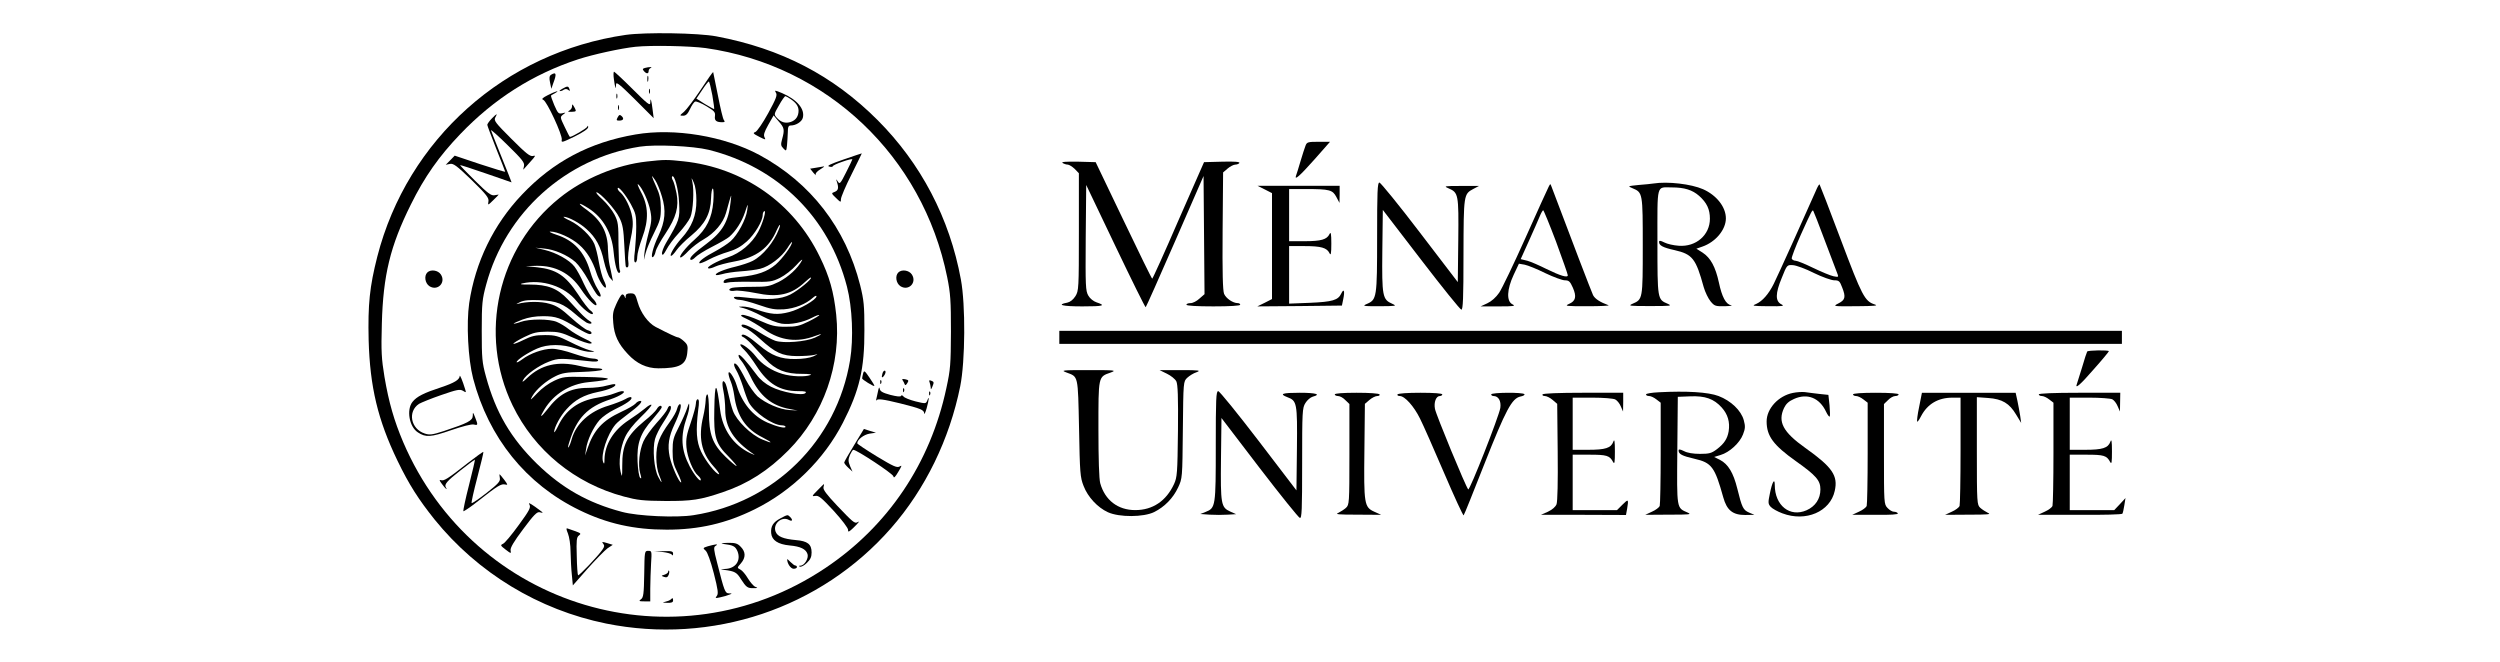 <?xml version="1.0" standalone="no"?>
<!DOCTYPE svg PUBLIC "-//W3C//DTD SVG 20010904//EN"
 "http://www.w3.org/TR/2001/REC-SVG-20010904/DTD/svg10.dtd">
<svg version="1.0" xmlns="http://www.w3.org/2000/svg"
 width="1534pt" height="406pt" viewBox="0 0 1534 406"
 preserveAspectRatio="xMidYMid meet">

<g transform="translate(0,406) scale(0.1,-0.1)"
fill="#000000" stroke="none">
<path d="M3840 3846 c-742 -107 -1340 -640 -1525 -1361 -47 -185 -58 -292 -53
-512 8 -287 56 -489 177 -740 71 -147 129 -237 227 -360 266 -329 640 -555
1053 -639 649 -131 1317 92 1749 586 210 240 358 544 424 870 31 155 33 499 4
655 -69 376 -245 712 -512 979 -273 273 -591 438 -989 513 -112 21 -434 26
-555 9z m490 -81 c744 -106 1332 -664 1482 -1406 20 -99 23 -143 23 -334 -1
-201 -3 -231 -28 -346 -98 -461 -358 -847 -742 -1104 -917 -615 -2155 -246
-2591 772 -56 132 -88 243 -115 401 -18 111 -21 152 -16 327 8 295 51 475 178
730 84 170 172 295 304 433 207 216 445 367 722 458 92 30 265 68 353 77 93
10 335 5 430 -8z"/>
<path d="M3957 3643 c-14 -4 -16 -8 -6 -19 15 -18 29 -18 29 0 0 8 6 17 13 19
15 7 -11 7 -36 0z"/>
<path d="M3767 3573 c7 -54 13 -69 13 -32 0 20 19 5 116 -91 l115 -115 -7 55
c-7 59 -14 78 -14 39 0 -20 -17 -7 -108 84 -59 59 -111 107 -114 107 -4 0 -5
-21 -1 -47z"/>
<path d="M4300 3510 c-41 -61 -87 -122 -103 -136 -28 -23 -28 -24 -5 -24 17 0
28 11 42 41 10 22 24 43 32 46 7 2 38 -10 69 -29 48 -29 55 -36 52 -60 -4 -28
8 -38 45 -38 15 0 18 3 10 13 -6 6 -22 75 -37 152 -15 77 -28 141 -29 143 -2
1 -36 -47 -76 -108z m71 -35 c8 -47 13 -85 11 -85 -2 0 -28 15 -57 32 l-52 33
35 52 c19 29 38 53 41 53 4 0 13 -38 22 -85z"/>
<path d="M3381 3601 c-10 -7 -12 -19 -6 -47 l8 -39 12 35 c22 57 18 71 -14 51z"/>
<path d="M3972 3575 c0 -16 2 -22 5 -12 2 9 2 23 0 30 -3 6 -5 -1 -5 -18z"/>
<path d="M3450 3515 c-14 -8 -20 -14 -15 -14 6 -1 17 3 25 9 9 5 19 5 27 -2
10 -8 12 -7 7 6 -7 19 -12 19 -44 1z"/>
<path d="M3982 3500 c0 -14 2 -19 5 -12 2 6 2 18 0 25 -3 6 -5 1 -5 -13z"/>
<path d="M4761 3491 c10 -14 1 -37 -47 -125 -34 -62 -68 -111 -79 -116 -17 -6
-14 -10 23 -29 40 -20 42 -21 33 -3 -7 14 -2 31 23 76 l33 58 31 -37 c35 -39
37 -51 21 -109 -9 -33 -8 -41 8 -57 17 -18 18 -17 22 19 2 20 4 56 5 80 0 33
4 42 18 42 32 0 68 23 74 47 14 54 -35 112 -128 152 -44 18 -47 19 -37 2z m89
-38 c35 -24 49 -44 50 -71 0 -35 -16 -59 -47 -70 -33 -11 -61 -3 -87 26 -18
20 -17 22 14 76 17 31 35 56 39 56 3 0 18 -8 31 -17z"/>
<path d="M3361 3476 c-33 -17 -40 -24 -27 -29 22 -9 118 -216 113 -244 -4 -20
2 -18 80 20 52 26 83 47 82 57 0 10 -2 11 -6 2 -4 -10 -92 -62 -106 -62 -2 0
-16 27 -32 61 -29 60 -29 61 -10 76 19 14 19 14 -5 8 -23 -5 -27 0 -49 50 -13
31 -22 57 -20 59 2 2 13 8 24 14 38 22 0 11 -44 -12z"/>
<path d="M3782 3470 c0 -14 2 -19 5 -12 2 6 2 18 0 25 -3 6 -5 1 -5 -13z"/>
<path d="M3510 3407 c0 -9 -7 -20 -16 -25 -13 -7 -10 -9 14 -8 27 1 29 3 20
21 -15 28 -18 30 -18 12z"/>
<path d="M3792 3400 c0 -14 2 -19 5 -12 2 6 2 18 0 25 -3 6 -5 1 -5 -13z"/>
<path d="M3017 3332 c-15 -15 -27 -33 -27 -38 0 -5 25 -71 55 -147 30 -75 55
-139 55 -141 0 -2 -70 19 -155 47 l-155 52 -27 -28 -28 -28 25 5 c21 5 41 -9
134 -99 92 -90 107 -110 103 -131 -4 -25 -4 -25 29 7 19 18 34 34 34 35 0 0
-11 -1 -25 -4 -21 -4 -41 11 -120 89 -52 51 -93 94 -92 96 2 1 74 -22 160 -52
l156 -54 -18 47 c-11 26 -38 94 -61 152 -23 58 -45 112 -47 120 -3 8 42 -32
101 -90 93 -91 106 -108 101 -130 -4 -14 -5 -23 -3 -20 2 3 21 24 42 47 32 35
35 41 17 36 -18 -5 -42 14 -133 105 -99 99 -109 112 -99 131 16 28 10 26 -22
-7z"/>
<path d="M3790 3340 c-9 -17 -8 -20 9 -20 26 0 32 12 15 28 -11 10 -15 8 -24
-8z"/>
<path d="M3900 3235 c-282 -48 -506 -167 -698 -370 -174 -183 -286 -415 -323
-665 -18 -126 -7 -342 24 -462 95 -364 325 -649 652 -808 170 -83 336 -120
536 -120 198 0 364 38 540 125 229 113 425 305 541 531 102 199 133 331 132
569 0 150 -3 182 -26 275 -89 352 -304 629 -618 799 -216 116 -522 167 -760
126z m447 -94 c427 -106 740 -415 850 -840 33 -128 41 -318 19 -451 -81 -494
-465 -874 -960 -951 -105 -17 -343 -6 -439 20 -209 55 -369 146 -523 296 -160
157 -252 314 -312 534 -24 87 -26 113 -26 281 0 168 3 194 27 283 119 443 490
776 942 847 96 15 327 4 422 -19z"/>
<path d="M3970 3069 c-186 -20 -390 -105 -537 -224 -379 -305 -499 -835 -288
-1272 134 -277 383 -480 684 -560 82 -22 118 -26 251 -27 166 -1 218 7 358 55
151 51 276 131 400 256 215 217 325 528 293 832 -15 140 -41 234 -101 356
-160 330 -469 546 -835 585 -101 11 -119 11 -225 -1z m91 -213 c27 -87 21
-154 -21 -243 -33 -68 -51 -141 -33 -130 6 4 13 19 16 34 3 16 30 65 61 111
65 99 83 162 67 247 -6 30 -15 64 -21 76 -7 11 -9 23 -6 26 14 15 40 -80 43
-162 5 -97 3 -104 -81 -247 -15 -26 -26 -56 -24 -65 3 -13 10 -6 27 25 12 24
46 70 76 102 30 33 62 76 71 97 17 40 24 165 12 218 -7 28 -6 28 9 -5 10 -22
16 -63 16 -110 1 -90 -28 -163 -91 -232 -42 -46 -78 -108 -64 -108 5 0 20 16
33 35 13 19 54 60 91 90 84 70 118 133 121 228 1 36 6 62 11 60 5 -3 6 -39 3
-80 -8 -100 -41 -168 -116 -234 -55 -48 -102 -109 -84 -109 5 0 27 18 48 41
22 22 63 54 92 70 68 39 120 100 138 163 35 127 35 125 28 66 -12 -118 -50
-183 -147 -255 -81 -60 -111 -90 -98 -99 5 -3 18 4 28 15 11 12 57 41 104 65
47 24 94 51 105 61 40 35 77 93 96 150 19 58 20 58 14 14 -7 -57 -59 -153
-102 -191 -19 -17 -60 -43 -91 -60 -67 -35 -109 -66 -100 -75 3 -3 30 7 59 23
30 16 83 37 118 47 46 14 77 31 114 64 48 43 97 125 97 163 0 9 4 19 9 22 16
10 -9 -76 -37 -127 -38 -71 -110 -131 -185 -156 -70 -24 -138 -62 -120 -68 6
-2 25 3 41 11 16 8 71 23 121 32 131 24 211 83 257 192 17 38 28 44 14 7 -31
-81 -99 -164 -162 -196 -21 -11 -68 -26 -104 -35 -69 -16 -130 -41 -121 -51 3
-3 21 0 39 5 18 6 69 14 113 17 44 3 98 10 120 16 56 14 131 71 166 126 16 26
29 42 29 37 0 -21 -59 -101 -100 -137 -52 -44 -113 -66 -218 -76 -82 -8 -102
-15 -102 -32 0 -6 9 -7 23 -3 12 4 78 6 146 5 115 -2 128 0 177 24 30 15 74
49 100 78 26 29 41 41 35 29 -25 -48 -84 -102 -143 -132 -56 -27 -70 -30 -162
-30 -56 0 -111 -3 -123 -6 -32 -9 -18 -24 16 -18 15 3 72 -3 127 -14 138 -29
220 -11 304 68 18 17 34 29 36 27 9 -8 -76 -78 -126 -104 -61 -30 -134 -35
-279 -18 -55 6 -72 5 -67 -3 4 -7 20 -12 35 -12 15 0 68 -14 117 -31 74 -26
100 -30 154 -27 67 5 135 32 178 71 12 11 22 15 22 9 0 -21 -104 -81 -168 -97
-70 -18 -111 -15 -201 16 -30 11 -68 19 -85 18 -30 -1 -30 -1 7 -10 20 -5 71
-26 112 -48 41 -22 95 -43 121 -47 54 -8 134 8 188 37 21 11 40 18 43 16 2 -3
-26 -20 -64 -39 -59 -29 -77 -33 -143 -33 -65 0 -86 6 -159 38 -46 21 -94 36
-105 35 -16 -3 -11 -8 24 -24 25 -11 75 -41 112 -67 99 -68 201 -80 311 -38
47 18 45 11 -3 -11 -55 -25 -191 -36 -243 -19 -20 7 -63 30 -96 51 -64 41
-111 59 -111 42 0 -5 11 -13 24 -16 13 -3 54 -33 90 -66 94 -85 134 -104 226
-105 41 0 89 3 105 7 28 7 27 6 -5 -9 -21 -9 -64 -16 -110 -16 -90 -1 -146 21
-223 86 -60 51 -96 72 -105 61 -4 -4 0 -9 8 -12 8 -3 31 -22 50 -42 19 -21 58
-62 86 -93 63 -67 125 -92 228 -91 39 0 61 -3 50 -7 -33 -13 -119 -10 -174 7
-65 19 -127 60 -163 108 -30 39 -85 81 -94 72 -3 -3 8 -18 24 -33 16 -15 50
-60 75 -99 71 -110 144 -154 256 -154 43 0 53 -3 44 -12 -18 -18 -145 5 -211
39 -35 18 -67 44 -88 73 -62 84 -107 133 -111 121 -2 -7 5 -22 16 -34 11 -12
37 -56 57 -97 57 -120 130 -180 242 -200 l48 -9 -50 3 c-60 3 -147 41 -197 84
-19 18 -52 64 -73 104 -20 40 -43 79 -51 87 -23 25 -27 4 -6 -31 11 -18 29
-63 41 -100 11 -37 27 -80 35 -96 32 -61 146 -141 204 -142 12 0 22 -4 22 -9
0 -12 -54 1 -111 26 -90 40 -156 120 -189 229 -14 47 -49 99 -50 73 0 -9 6
-32 14 -50 8 -19 17 -56 21 -84 17 -128 70 -207 174 -259 66 -34 65 -41 -1
-13 -69 28 -159 116 -181 177 -9 25 -21 70 -27 100 -6 30 -15 62 -20 70 -17
27 -22 2 -11 -50 6 -28 11 -79 11 -114 0 -109 53 -191 176 -274 11 -7 0 -3
-24 8 -102 49 -168 144 -183 263 -22 181 -33 182 -36 5 -4 -171 8 -211 88
-290 31 -32 53 -58 48 -58 -4 0 -35 26 -67 57 -81 79 -102 138 -102 278 0 63
-4 105 -10 105 -5 0 -10 -17 -10 -37 -1 -21 -7 -65 -15 -98 -31 -129 -12 -222
62 -305 25 -27 40 -50 35 -50 -19 0 -84 83 -110 139 -29 61 -33 129 -18 254 7
48 6 67 -3 67 -6 0 -11 -12 -11 -26 0 -14 -14 -66 -31 -116 -26 -75 -31 -101
-27 -152 5 -62 41 -150 72 -175 9 -8 16 -18 16 -24 0 -20 -38 25 -68 81 -53
101 -58 186 -18 301 9 24 16 55 15 70 0 22 -2 19 -13 -14 -7 -22 -30 -74 -51
-115 -34 -66 -38 -83 -38 -147 0 -60 5 -82 30 -133 16 -33 26 -60 22 -60 -13
0 -58 102 -70 158 -14 68 -6 123 30 199 33 70 47 123 33 123 -6 0 -13 -12 -17
-27 -3 -16 -24 -53 -46 -83 -65 -90 -82 -136 -82 -215 0 -42 7 -85 17 -109 22
-53 19 -59 -5 -12 -26 48 -36 173 -20 232 6 22 28 67 50 100 21 32 42 69 46
82 8 27 -11 30 -20 2 -3 -10 -33 -49 -67 -86 -33 -37 -69 -87 -80 -112 -25
-56 -34 -145 -20 -196 9 -30 8 -36 0 -28 -7 7 -14 51 -16 99 -5 113 16 174 93
261 30 35 55 67 55 73 0 16 -19 10 -30 -11 -6 -11 -40 -45 -77 -74 -107 -89
-136 -147 -135 -275 0 -70 -1 -73 -10 -36 -14 57 -2 149 27 212 16 35 49 77
96 123 40 38 70 73 66 76 -3 4 -21 -6 -39 -22 -19 -16 -63 -48 -100 -72 -93
-61 -147 -148 -149 -241 0 -27 -2 -31 -8 -17 -17 43 25 172 76 232 10 12 43
39 73 61 69 51 100 83 78 83 -9 0 -22 -8 -29 -17 -8 -9 -47 -32 -87 -50 -116
-54 -169 -112 -208 -227 l-14 -41 6 40 c7 54 44 133 83 178 18 20 58 48 89 63
75 36 114 63 106 75 -3 6 -19 1 -37 -10 -18 -10 -64 -28 -103 -40 -115 -34
-199 -110 -226 -205 -6 -23 -15 -45 -20 -51 -5 -5 -2 11 6 35 45 145 111 214
252 260 62 21 104 50 71 50 -8 0 -30 -7 -50 -15 -19 -8 -65 -19 -102 -25 -116
-19 -194 -75 -241 -175 -13 -27 -24 -43 -24 -35 1 28 38 98 76 139 51 57 106
88 193 106 70 14 117 36 105 47 -3 3 -26 -1 -51 -8 -25 -8 -78 -14 -117 -14
-107 0 -176 -37 -249 -134 -40 -51 -49 -51 -17 1 57 95 157 157 270 168 166
16 159 29 -17 32 -128 3 -140 1 -192 -23 -33 -15 -76 -46 -105 -77 -42 -44
-46 -47 -30 -18 24 42 85 95 143 123 38 19 66 24 161 26 63 2 119 8 124 13 6
5 -7 9 -35 9 -24 0 -71 7 -104 15 -131 31 -234 8 -319 -73 -27 -26 -35 -30
-27 -15 17 34 96 90 159 114 59 22 70 22 245 3 39 -5 57 -3 57 5 0 6 -15 11
-32 11 -18 0 -71 14 -118 30 -48 17 -104 30 -132 30 -56 0 -135 -28 -184 -65
-19 -14 -34 -22 -34 -17 0 13 66 57 125 83 65 29 158 29 239 0 33 -12 73 -21
90 -20 31 1 30 1 -6 10 -21 5 -75 28 -120 51 -74 37 -91 42 -154 42 -59 0 -81
-5 -132 -30 -34 -17 -62 -27 -62 -23 0 4 30 23 67 41 57 28 77 32 142 33 66 0
87 -5 160 -38 46 -21 94 -37 105 -35 15 2 5 11 -37 30 -32 15 -76 41 -97 58
-21 17 -54 37 -74 45 -45 19 -168 19 -221 0 -21 -8 -41 -12 -43 -11 -2 2 22
13 53 25 38 14 79 21 128 21 78 0 109 -11 211 -74 33 -20 66 -36 73 -36 22 0
14 18 -11 24 -13 3 -58 37 -101 76 -60 55 -89 74 -133 86 -53 16 -142 15 -197
-1 -11 -3 -4 2 15 11 27 12 56 15 125 12 101 -5 141 -21 215 -85 25 -22 56
-45 68 -52 29 -15 45 -4 17 11 -11 7 -33 26 -50 44 -16 17 -53 56 -81 87 -64
68 -124 91 -234 91 -51 -1 -65 2 -45 7 121 28 261 -18 334 -110 36 -45 89 -87
98 -77 4 4 -3 13 -14 21 -12 8 -46 52 -76 99 -77 116 -133 153 -251 166 l-71
7 67 2 c116 2 207 -46 272 -142 42 -64 96 -117 96 -95 0 8 -10 23 -21 34 -12
10 -37 52 -56 92 -18 41 -44 88 -58 106 -31 41 -113 86 -185 103 l-55 13 53
-5 c63 -5 144 -40 193 -83 19 -17 55 -67 79 -111 24 -45 49 -86 57 -93 25 -20
25 0 0 39 -14 21 -35 70 -46 109 -35 119 -101 190 -208 224 -32 11 -48 19 -36
19 41 1 131 -39 177 -81 47 -41 82 -98 106 -173 15 -47 52 -103 58 -87 2 6 -4
25 -13 42 -9 17 -22 66 -30 109 -7 43 -20 94 -28 114 -21 49 -89 114 -150 143
-29 13 -45 24 -37 24 28 -1 98 -38 139 -76 58 -52 87 -106 107 -198 10 -43 26
-88 36 -100 l19 -21 -6 30 c-3 17 -10 48 -15 70 -5 22 -9 65 -10 96 0 102 -41
177 -128 240 -64 45 -57 53 9 11 89 -57 143 -150 154 -267 8 -83 23 -137 36
-129 5 3 6 11 2 17 -4 7 -7 75 -8 152 0 129 -2 144 -25 189 -14 27 -47 68 -73
92 -27 24 -44 44 -37 44 21 0 116 -104 140 -155 21 -41 26 -71 31 -175 8 -142
6 -130 19 -130 6 0 8 15 5 38 -4 21 2 76 13 128 15 68 18 103 11 143 -8 53
-44 126 -73 151 -9 7 -16 17 -16 23 0 22 49 -37 81 -96 30 -55 33 -71 33 -137
0 -41 -4 -108 -8 -147 -7 -53 -6 -73 3 -73 6 0 11 15 11 34 0 19 14 72 31 118
41 110 38 195 -9 282 -17 32 -24 52 -16 45 25 -21 64 -106 75 -165 9 -47 7
-68 -12 -137 -12 -45 -23 -100 -25 -122 l-3 -40 10 40 c5 22 28 78 52 125 38
76 42 92 42 155 -1 54 -7 83 -28 129 -32 70 -34 82 -7 41 11 -16 30 -61 41
-99z"/>
<path d="M3815 2252 c-6 -4 -21 -30 -34 -59 -20 -43 -23 -62 -18 -115 6 -75
30 -127 89 -190 54 -59 116 -88 188 -88 129 0 169 21 177 94 5 42 3 51 -20 72
-14 13 -31 24 -37 24 -9 0 -58 23 -137 64 -46 24 -92 87 -110 151 -14 50 -18
55 -44 55 -21 0 -29 -5 -30 -17 0 -17 -1 -17 -7 -1 -4 10 -12 14 -17 10z"/>
<path d="M5175 3081 c-81 -28 -104 -39 -87 -43 12 -4 22 -2 22 2 0 4 27 17 60
28 33 12 60 18 60 14 -1 -4 -18 -40 -39 -81 -34 -68 -39 -73 -50 -55 -12 18
-12 18 -6 -1 13 -39 9 -54 -15 -63 -20 -7 -19 -9 10 -37 29 -28 30 -28 30 -7
0 12 29 81 65 152 36 72 64 130 63 129 -2 0 -52 -17 -113 -38z"/>
<path d="M5008 3031 l-37 -6 20 -25 c12 -14 18 -19 14 -13 -3 8 7 21 27 33 18
11 29 19 23 19 -5 -1 -27 -5 -47 -8z"/>
<path d="M2622 2388 c-21 -21 -14 -66 13 -84 50 -32 103 22 70 72 -17 26 -62
33 -83 12z"/>
<path d="M5512 2388 c-21 -21 -14 -66 13 -84 50 -32 103 22 70 72 -17 26 -62
33 -83 12z"/>
<path d="M5296 1768 c-3 -13 -6 -26 -6 -30 0 -7 71 -51 75 -46 2 2 -12 25 -30
51 -30 44 -33 46 -39 25z"/>
<path d="M5415 1769 c-9 -28 -2 -33 13 -9 6 11 8 21 3 25 -5 3 -13 -4 -16 -16z"/>
<path d="M2821 1753 c-2 -23 -32 -42 -113 -69 -107 -35 -151 -57 -177 -90 -38
-48 -20 -153 33 -187 48 -32 79 -30 203 13 70 24 127 39 141 35 25 -6 26 -3 7
45 -13 33 -14 33 -14 9 -1 -30 -30 -45 -178 -94 -71 -23 -88 -25 -117 -15 -86
28 -106 135 -35 182 14 8 75 33 136 54 98 34 115 37 134 26 19 -12 20 -12 13
10 -16 53 -33 92 -33 81z"/>
<path d="M5539 1726 c4 -6 10 -17 12 -24 3 -8 8 -6 16 7 10 16 9 19 -13 24
-17 3 -22 1 -15 -7z"/>
<path d="M5401 1714 c0 -11 3 -14 6 -6 3 7 2 16 -1 19 -3 4 -6 -2 -5 -13z"/>
<path d="M5704 1714 c3 -8 6 -23 7 -32 0 -14 2 -13 9 3 12 29 12 32 -6 39 -12
5 -15 2 -10 -10z"/>
<path d="M5387 1657 c-5 -21 -9 -44 -11 -50 -1 -7 -1 -9 1 -4 7 12 40 8 146
-18 127 -32 147 -40 148 -62 0 -10 7 5 15 32 15 55 17 82 4 48 -9 -21 -10 -21
-72 -6 -35 9 -68 22 -74 30 -7 8 -13 10 -15 4 -3 -7 -26 -4 -66 6 -48 13 -63
22 -65 38 -3 13 -6 7 -11 -18z"/>
<path d="M5541 1664 c0 -11 3 -14 6 -6 3 7 2 16 -1 19 -3 4 -6 -2 -5 -13z"/>
<path d="M5701 1644 c0 -11 3 -14 6 -6 3 7 2 16 -1 19 -3 4 -6 -2 -5 -13z"/>
<path d="M5241 1329 c-34 -55 -61 -103 -61 -107 0 -5 11 -19 25 -32 l26 -24
-15 34 c-12 30 -12 40 -1 68 8 17 17 32 21 32 21 0 244 -147 246 -163 2 -13
11 -5 30 28 22 36 24 43 9 33 -17 -10 -37 -1 -140 61 -67 41 -121 77 -121 81
0 22 40 53 75 59 l40 6 -37 11 -37 12 -60 -99z"/>
<path d="M2868 1217 c-123 -97 -145 -110 -163 -103 -11 4 -9 -3 7 -24 20 -28
37 -42 24 -21 -12 18 7 40 90 105 46 36 86 66 88 66 2 0 -14 -70 -36 -156 -22
-85 -37 -158 -35 -161 3 -2 45 26 94 65 117 92 139 105 163 99 17 -4 17 -2 -6
29 -15 19 -27 34 -29 34 -1 0 0 -11 2 -23 4 -20 -9 -35 -82 -92 -47 -37 -89
-65 -91 -62 -3 3 13 74 35 158 22 84 39 154 37 156 -2 2 -46 -30 -98 -70z"/>
<path d="M5016 1051 c-35 -35 -36 -38 -13 -34 20 4 38 -11 113 -92 50 -55 89
-106 88 -117 -1 -15 5 -13 33 14 33 32 42 45 23 33 -15 -9 -29 3 -124 103 -65
69 -87 98 -83 113 3 10 4 19 3 19 -1 0 -19 -17 -40 -39z"/>
<path d="M3249 963 c9 -17 -1 -36 -67 -126 -42 -58 -85 -110 -96 -114 -17 -8
-15 -11 16 -35 34 -26 35 -26 31 -5 -3 15 20 54 77 130 64 86 85 108 101 104
10 -3 19 -4 19 -3 0 2 -21 18 -46 36 -36 25 -44 28 -35 13z"/>
<path d="M4788 879 c-44 -23 -60 -49 -56 -91 4 -43 41 -68 114 -75 66 -6 99
-22 109 -53 8 -26 -19 -70 -43 -71 -11 0 -13 -2 -4 -6 8 -3 27 7 43 23 22 21
29 37 29 64 0 51 -25 70 -96 76 -78 7 -114 22 -125 52 -18 47 37 96 81 72 22
-12 27 -1 8 18 -15 15 -15 15 -60 -9z"/>
<path d="M3485 786 c8 -20 16 -69 16 -113 1 -43 4 -107 8 -142 l6 -63 90 102
c50 56 105 112 122 125 l33 22 -36 11 c-30 9 -33 8 -23 -4 9 -11 8 -19 -4 -36
-26 -39 -145 -163 -150 -158 -3 3 -7 56 -8 119 -3 96 -1 115 13 125 15 11 12
14 -20 26 -20 7 -43 15 -49 17 -10 4 -9 -4 2 -31z"/>
<path d="M4435 723 c64 -8 76 -14 90 -45 23 -57 -10 -106 -75 -109 -33 -2 -34
-2 -5 -6 63 -8 76 -15 101 -56 33 -51 41 -57 79 -56 25 0 27 2 10 8 -11 4 -31
28 -46 52 -14 24 -35 49 -46 54 -21 11 -21 11 3 38 31 36 30 71 -1 102 -20 21
-33 25 -82 24 -32 -1 -44 -4 -28 -6z"/>
<path d="M4343 708 c-31 -10 -31 -11 -13 -27 11 -10 30 -62 50 -139 26 -102
29 -126 18 -139 -11 -14 -9 -15 22 -8 19 4 44 11 55 16 19 7 19 8 -2 8 -24 1
-28 11 -73 189 -21 80 -22 95 -10 102 13 8 13 10 0 9 -8 -1 -29 -6 -47 -11z"/>
<path d="M3953 538 c-2 -122 -5 -145 -20 -155 -15 -11 -12 -13 20 -13 l37 0 0
78 c0 42 3 112 5 155 5 75 4 77 -17 77 -23 0 -23 -2 -25 -142z"/>
<path d="M4065 673 c27 -3 53 -10 57 -16 5 -8 8 -6 8 6 0 14 -9 17 -57 15
l-58 -2 50 -3z"/>
<path d="M4830 628 c0 -26 22 -58 40 -58 11 0 20 5 20 10 0 6 -4 10 -10 10 -5
0 -18 10 -30 22 -11 12 -20 19 -20 16z"/>
<path d="M4100 552 c0 -6 -10 -14 -22 -18 -22 -7 -22 -7 -3 -14 15 -5 22 -2
28 13 4 11 5 22 2 25 -3 3 -5 0 -5 -6z"/>
<path d="M4115 381 c-6 -5 -21 -11 -35 -14 -18 -3 -15 -5 13 -6 27 -1 37 3 37
14 0 17 -3 18 -15 6z"/>
<path d="M8011 3167 c-5 -12 -19 -56 -31 -96 -12 -41 -24 -80 -27 -87 -13 -35
21 -5 111 96 l97 110 -71 0 c-64 0 -71 -2 -79 -23z"/>
<path d="M6520 3060 c8 -5 22 -10 31 -10 9 0 28 -12 43 -26 l26 -27 0 -360 c0
-348 -1 -361 -21 -394 -14 -22 -32 -36 -50 -40 -69 -13 -31 -23 92 -23 131 0
147 5 87 25 -18 6 -40 23 -50 41 -17 29 -18 58 -16 355 l3 324 180 -377 c99
-207 182 -375 185 -373 3 2 84 184 180 404 l175 401 3 -363 3 -362 -31 -27
c-17 -16 -41 -28 -55 -28 -14 0 -25 -4 -25 -10 0 -6 62 -10 165 -10 103 0 165
4 165 10 0 6 -7 10 -15 10 -30 0 -72 29 -84 57 -8 21 -11 129 -9 387 l3 358
28 24 c15 13 37 24 47 24 10 0 22 5 25 10 4 7 -30 10 -105 8 l-112 -3 -157
-357 c-85 -197 -158 -358 -161 -358 -3 0 -82 161 -176 358 l-171 357 -109 3
c-75 1 -104 -1 -94 -8z"/>
<path d="M8450 2605 c0 -372 -2 -384 -63 -410 -30 -13 -24 -14 78 -14 103 1
108 1 78 15 -60 26 -64 45 -61 325 l3 251 235 -306 c129 -168 240 -306 247
-306 10 0 13 69 13 338 1 370 1 371 61 403 l34 18 -110 0 c-102 0 -108 -1 -78
-14 62 -27 64 -34 61 -319 l-3 -257 -234 306 c-128 168 -240 305 -247 305 -12
0 -14 -58 -14 -335z"/>
<path d="M10145 2934 c-11 -2 -51 -6 -90 -9 -68 -7 -69 -7 -38 -20 63 -26 63
-29 63 -355 0 -326 0 -327 -63 -354 -29 -13 -20 -14 108 -14 128 0 137 1 108
14 -63 27 -63 25 -63 380 0 364 -8 334 88 334 77 0 126 -15 168 -52 47 -42 66
-82 66 -140 0 -100 -85 -174 -191 -166 -31 2 -71 11 -88 20 -26 13 -33 13 -33
3 0 -21 23 -34 96 -50 109 -25 130 -52 178 -227 9 -31 28 -70 42 -87 24 -29
30 -31 87 -30 34 1 52 4 39 6 -32 6 -56 50 -75 140 -21 96 -51 151 -100 183
l-38 24 37 13 c81 28 144 104 144 173 0 70 -57 142 -140 179 -73 32 -217 49
-305 35z"/>
<path d="M9503 2915 c-6 -11 -70 -152 -142 -313 -72 -161 -145 -313 -162 -338
-20 -29 -47 -53 -73 -65 l-41 -19 110 0 c96 0 107 2 85 13 -37 19 -34 91 8
181 l32 68 35 -6 c20 -4 77 -27 127 -52 50 -24 105 -44 120 -44 25 0 32 -7 49
-45 24 -55 18 -82 -24 -100 -29 -13 -18 -14 113 -14 80 0 138 3 130 6 -52 19
-83 39 -95 62 -10 21 -135 347 -255 666 -7 19 -7 19 -17 0z m45 -338 c39 -107
72 -199 72 -206 0 -17 -44 -4 -132 39 -42 21 -94 44 -116 50 l-41 10 51 113
c28 61 57 129 66 150 8 20 18 37 21 37 3 0 39 -87 79 -193z"/>
<path d="M11142 2889 c-51 -117 -237 -529 -258 -570 -31 -63 -70 -107 -108
-124 -29 -12 -24 -13 74 -14 91 -1 102 1 80 12 -37 19 -37 66 3 162 32 80 32
80 68 78 20 -1 78 -22 129 -48 51 -25 108 -45 125 -45 29 0 34 -5 49 -45 23
-58 18 -76 -24 -97 -35 -18 -34 -18 110 -17 114 1 138 3 113 11 -61 20 -77 50
-208 398 -69 184 -128 336 -130 338 -3 3 -13 -15 -23 -39z m57 -310 c38 -101
73 -192 77 -203 6 -16 3 -17 -26 -11 -19 4 -74 27 -124 51 -49 24 -98 44 -108
44 -10 0 -21 6 -24 13 -2 7 23 73 56 147 67 148 70 153 76 147 2 -2 35 -86 73
-188z"/>
<path d="M7760 2898 l45 -23 0 -325 0 -325 -45 -23 -45 -22 260 2 259 3 8 39
c11 51 4 69 -12 35 -19 -41 -54 -51 -192 -57 l-128 -5 0 177 0 176 95 0 c101
0 137 -10 153 -44 8 -16 11 -3 11 59 0 62 -3 75 -11 59 -16 -34 -52 -44 -153
-44 l-95 0 0 160 0 160 104 0 c144 0 163 -5 186 -49 l19 -36 1 53 0 52 -252 0
-252 0 44 -22z"/>
<path d="M6500 1990 l0 -40 3260 0 3260 0 0 40 0 40 -3260 0 -3260 0 0 -40z"/>
<path d="M12807 1903 c-3 -5 -17 -47 -31 -96 -15 -48 -29 -94 -32 -102 -14
-36 19 -8 104 90 51 57 92 107 92 110 0 8 -128 6 -133 -2z"/>
<path d="M6545 1774 c72 -27 69 -13 76 -342 5 -276 7 -301 28 -354 26 -68 86
-132 149 -161 70 -32 219 -31 284 1 64 32 116 85 147 151 26 56 26 57 29 353
3 297 3 297 27 320 13 12 38 28 57 34 29 11 17 13 -97 13 l-130 0 45 -22 c25
-12 51 -33 58 -47 9 -19 12 -93 10 -305 -3 -260 -5 -283 -24 -325 -48 -104
-131 -160 -238 -160 -107 0 -186 61 -215 165 -7 25 -11 150 -11 331 0 328 -2
321 75 348 38 14 29 15 -135 15 -165 0 -173 -1 -135 -15z"/>
<path d="M7460 1325 c0 -372 -1 -382 -62 -406 l-33 -13 58 -4 c32 -2 81 -2
110 0 l52 3 -36 16 c-57 26 -60 44 -57 324 l3 250 233 -305 c129 -168 240
-306 248 -308 12 -3 14 48 14 335 0 318 1 340 20 370 11 18 31 35 45 39 54 14
20 24 -80 24 -107 0 -128 -7 -76 -27 59 -22 62 -34 59 -316 l-3 -256 -233 305
c-128 167 -239 304 -247 304 -13 0 -15 -48 -15 -335z"/>
<path d="M10178 1653 c-43 -2 -78 -8 -78 -13 0 -6 8 -10 19 -10 10 0 30 -9 45
-21 l26 -20 0 -309 c0 -170 -3 -316 -6 -325 -4 -9 -25 -25 -48 -35 l-41 -19
145 1 c129 0 142 1 115 13 -68 30 -66 17 -63 381 l3 329 75 3 c93 4 146 -15
194 -68 38 -42 52 -90 43 -147 -8 -45 -27 -75 -73 -110 -32 -24 -46 -28 -103
-28 -42 0 -78 6 -98 17 -25 12 -33 13 -33 3 0 -21 22 -33 97 -50 106 -24 125
-50 177 -237 22 -79 58 -108 134 -108 l57 1 -33 14 c-36 16 -43 29 -72 147
-24 97 -56 150 -106 176 l-36 18 39 12 c55 16 118 74 138 126 14 36 15 50 5
87 -16 60 -79 120 -155 149 -63 24 -196 32 -367 23z"/>
<path d="M11001 1649 c-89 -18 -161 -96 -161 -175 0 -90 42 -146 180 -244 124
-88 150 -118 150 -173 0 -58 -31 -104 -85 -128 -102 -45 -195 29 -195 155 0
46 -16 19 -30 -52 -12 -57 -11 -64 5 -82 10 -11 42 -29 72 -40 143 -54 293 10
321 138 21 93 -14 145 -180 263 -138 98 -171 161 -131 246 12 25 29 41 61 55
82 37 157 7 197 -79 9 -19 19 -32 22 -29 3 3 2 34 -1 69 l-7 64 -57 6 c-31 4
-70 8 -87 11 -16 2 -50 0 -74 -5z"/>
<path d="M8190 1640 c0 -5 9 -10 20 -10 12 0 32 -11 45 -25 l25 -24 0 -309 c0
-301 -1 -309 -21 -328 -11 -10 -33 -24 -47 -31 -22 -9 -2 -11 118 -11 l145 -1
-42 19 c-62 28 -65 46 -61 378 l3 284 28 24 c15 13 37 24 48 24 11 0 17 5 14
10 -4 6 -62 10 -141 10 -83 0 -134 -4 -134 -10z"/>
<path d="M8575 1640 c-3 -5 3 -10 14 -10 31 0 87 -63 124 -138 19 -37 85 -187
148 -334 63 -147 117 -264 120 -260 4 4 61 147 128 317 131 331 168 401 221
412 16 3 27 9 24 14 -7 13 -204 11 -204 -1 0 -5 6 -10 14 -10 31 0 48 -31 42
-73 -9 -54 -188 -509 -197 -500 -15 16 -198 459 -204 494 -8 41 7 79 30 79 8
0 15 5 15 10 0 6 -51 10 -134 10 -79 0 -137 -4 -141 -10z"/>
<path d="M9465 1640 c-3 -5 3 -10 14 -10 11 0 33 -11 48 -24 l28 -24 3 -294
c2 -185 -1 -305 -7 -322 -7 -17 -26 -33 -53 -46 l-43 -19 261 0 261 -1 7 38
c10 60 8 62 -28 26 l-34 -34 -136 0 -136 0 0 170 0 170 103 0 c106 0 124 -5
145 -45 9 -16 11 -2 11 65 0 66 -3 79 -10 59 -14 -38 -48 -49 -154 -49 l-95 0
0 160 0 160 121 0 c67 0 129 -5 140 -11 12 -6 27 -25 34 -42 l14 -32 1 58 0
57 -244 0 c-153 0 -247 -4 -251 -10z"/>
<path d="M11370 1640 c0 -5 8 -10 19 -10 10 0 30 -9 45 -21 l26 -20 0 -309 c0
-170 -3 -316 -6 -325 -4 -9 -25 -25 -48 -35 l-41 -19 143 0 c93 -1 141 2 137
9 -3 6 -14 10 -24 10 -10 0 -27 10 -39 23 -22 23 -22 29 -22 331 l0 307 25 24
c13 14 33 25 45 25 11 0 20 5 20 10 0 6 -53 10 -140 10 -87 0 -140 -4 -140
-10z"/>
<path d="M11776 1564 c-10 -47 -15 -88 -12 -91 2 -3 13 12 24 34 39 74 104
113 192 113 l50 0 0 -324 c0 -178 -3 -332 -6 -341 -4 -9 -25 -25 -48 -35 l-41
-19 145 1 c120 0 140 2 118 11 -14 7 -36 21 -47 31 -20 19 -21 27 -21 349 l0
330 69 -5 c87 -6 131 -33 172 -102 l31 -51 -6 43 c-4 23 -11 65 -17 92 l-11
50 -287 0 -288 0 -17 -86z"/>
<path d="M12510 1640 c0 -5 8 -10 19 -10 10 0 30 -9 45 -21 l26 -20 0 -309 c0
-170 -3 -316 -6 -325 -4 -9 -25 -25 -48 -35 l-41 -19 257 0 c141 -1 259 2 261
7 3 4 8 27 12 52 l7 44 -34 -37 -35 -37 -137 0 -136 0 0 170 0 170 103 0 c106
0 124 -5 145 -45 9 -16 11 -2 11 65 0 66 -3 79 -10 59 -14 -38 -48 -49 -154
-49 l-95 0 0 160 0 160 121 0 c66 0 129 -5 140 -10 11 -6 26 -25 33 -43 l14
-32 1 58 1 57 -250 0 c-160 0 -250 -4 -250 -10z"/>
</g>
</svg>
